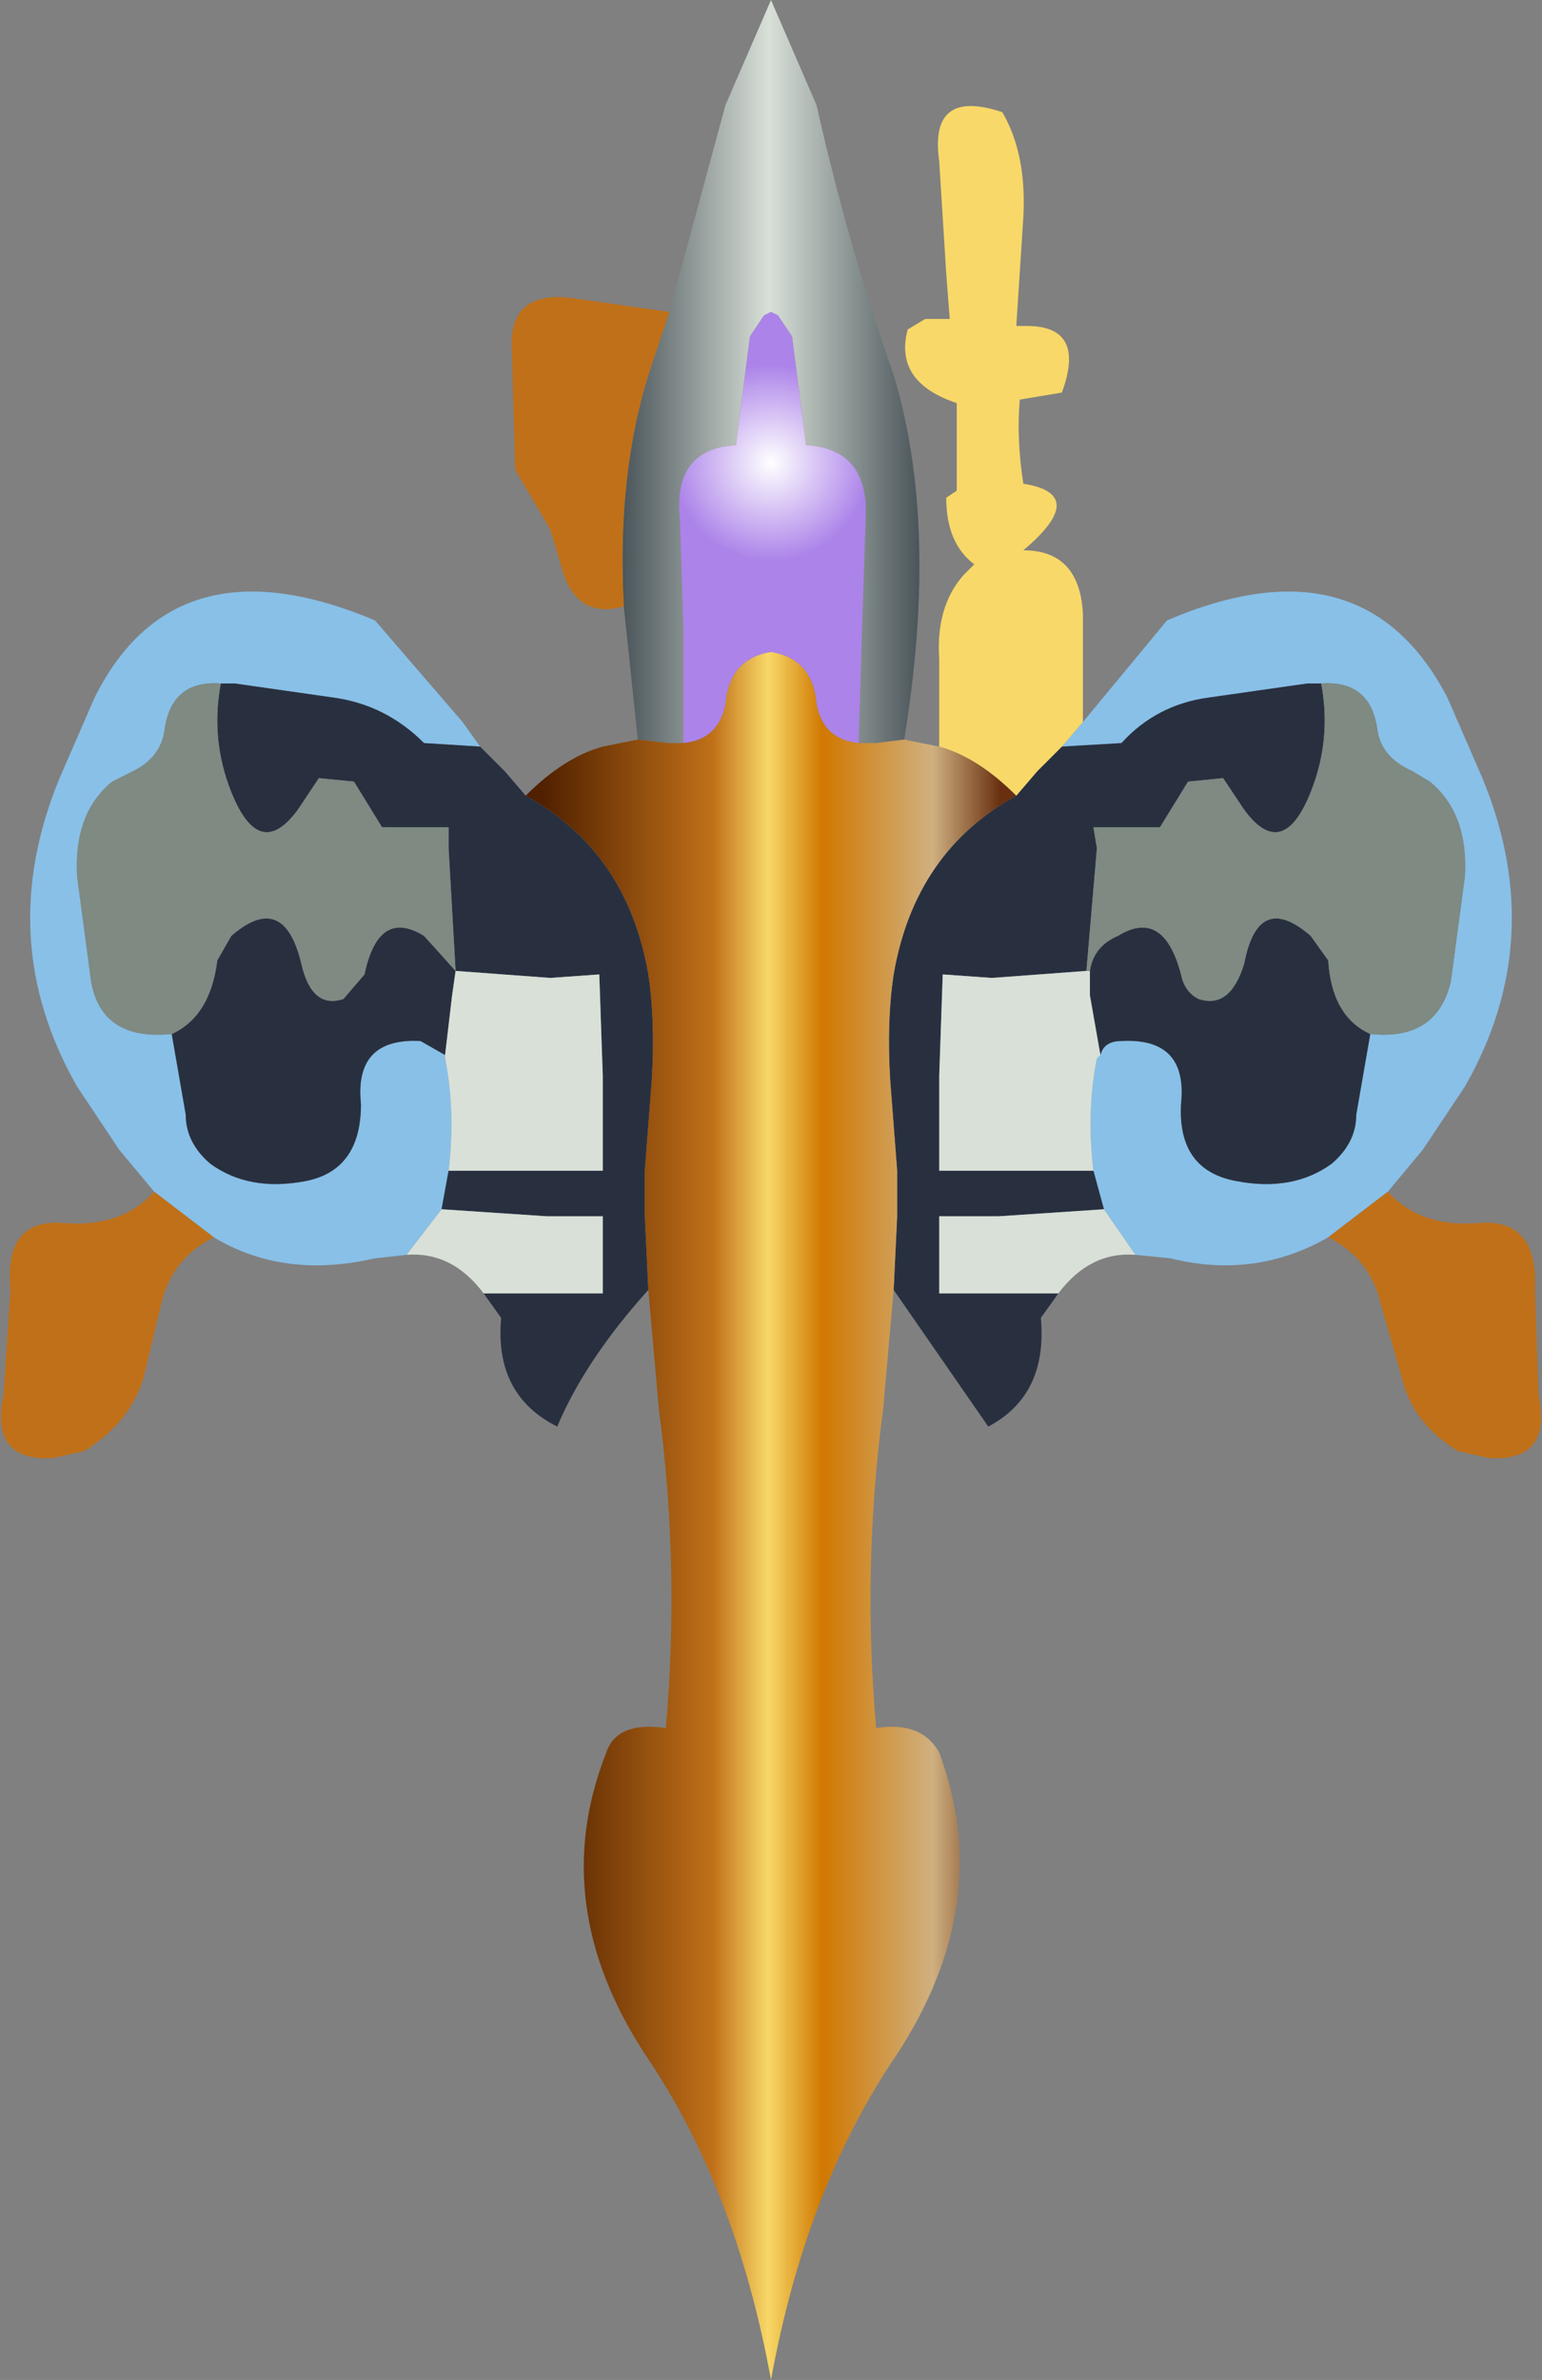 <?xml version="1.0" encoding="UTF-8" standalone="no"?>
<svg xmlns:ffdec="https://www.free-decompiler.com/flash" xmlns:xlink="http://www.w3.org/1999/xlink" ffdec:objectType="shape" height="33.95px" width="22.0px" xmlns="http://www.w3.org/2000/svg">
  <rect width="100%" height="100%" fill="#808080" stroke="none"/>
  <g transform="matrix(1.0, 0.0, 0.0, 1.0, 11.0, 16.95)">
    <path d="M4.45 -6.65 L5.65 -8.1 Q8.45 -9.3 9.65 -7.0 L10.15 -5.85 Q11.1 -3.55 9.9 -1.45 L9.3 -0.55 8.8 0.05 7.95 0.7 Q6.9 1.3 5.7 1.0 L5.2 0.95 4.75 0.3 4.6 -0.25 Q4.5 -1.1 4.65 -1.85 L4.7 -1.9 Q4.75 -2.1 5.0 -2.1 5.95 -2.15 5.85 -1.2 5.8 -0.25 6.65 -0.1 7.45 0.05 8.0 -0.35 8.35 -0.65 8.35 -1.05 L8.55 -2.2 Q9.5 -2.1 9.7 -2.95 L9.9 -4.45 Q9.95 -5.35 9.4 -5.8 L9.15 -5.95 Q8.7 -6.15 8.65 -6.55 8.55 -7.25 7.85 -7.2 L7.65 -7.2 6.25 -7.0 Q5.5 -6.9 5.0 -6.35 L4.15 -6.3 4.45 -6.65 M-5.2 0.95 L-5.65 1.0 Q-6.95 1.3 -7.95 0.7 L-8.8 0.05 -9.3 -0.55 -9.9 -1.45 Q-11.1 -3.55 -10.15 -5.85 L-9.65 -7.0 Q-8.5 -9.3 -5.65 -8.1 L-4.4 -6.65 -4.15 -6.3 -4.95 -6.35 Q-5.5 -6.9 -6.25 -7.0 L-7.65 -7.2 -7.85 -7.2 Q-8.55 -7.25 -8.65 -6.55 -8.7 -6.15 -9.1 -5.95 L-9.4 -5.8 Q-9.95 -5.35 -9.9 -4.45 L-9.7 -2.95 Q-9.55 -2.1 -8.55 -2.2 L-8.35 -1.05 Q-8.35 -0.65 -8.0 -0.35 -7.45 0.05 -6.65 -0.1 -5.85 -0.25 -5.85 -1.2 -5.95 -2.15 -5.0 -2.1 L-4.65 -1.9 -4.65 -1.85 Q-4.5 -1.1 -4.6 -0.25 L-4.7 0.3 -5.2 0.95" fill="#88c0e8" fill-rule="evenodd" stroke="none"/>
    <path d="M4.1 1.5 L3.85 1.85 Q3.95 2.95 3.1 3.4 L1.75 1.45 1.8 0.4 1.8 -0.25 1.7 -1.55 Q1.65 -2.4 1.75 -3.05 2.05 -4.8 3.5 -5.6 L3.8 -5.95 4.15 -6.3 5.0 -6.35 Q5.5 -6.9 6.25 -7.0 L7.65 -7.2 7.85 -7.2 Q8.0 -6.4 7.7 -5.65 7.3 -4.65 6.75 -5.4 L6.45 -5.85 5.95 -5.8 5.55 -5.15 4.6 -5.15 4.65 -4.85 4.5 -3.1 3.15 -3.0 2.45 -3.05 2.4 -1.6 2.4 -0.25 3.05 -0.25 4.6 -0.25 4.75 0.3 3.25 0.4 2.4 0.4 2.4 1.5 2.65 1.5 4.1 1.5 M-1.75 1.45 Q-2.65 2.45 -3.05 3.4 -3.95 2.95 -3.85 1.85 L-4.1 1.5 -2.65 1.5 -2.4 1.5 -2.4 0.4 -3.2 0.4 -4.7 0.3 -4.6 -0.25 -3.0 -0.25 -2.4 -0.25 -2.4 -1.6 -2.45 -3.05 -3.15 -3.0 -4.5 -3.1 -4.6 -4.85 -4.6 -5.15 -5.55 -5.15 -5.95 -5.8 -6.45 -5.85 -6.75 -5.4 Q-7.3 -4.65 -7.7 -5.65 -8.0 -6.4 -7.85 -7.2 L-7.65 -7.2 -6.25 -7.0 Q-5.5 -6.9 -4.95 -6.35 L-4.15 -6.3 -3.8 -5.95 -3.5 -5.6 Q-2.05 -4.8 -1.75 -3.05 -1.65 -2.4 -1.7 -1.55 L-1.8 -0.25 -1.8 0.4 -1.75 1.45 M4.55 -3.1 Q4.6 -3.45 4.95 -3.6 5.6 -4.0 5.85 -3.05 5.9 -2.8 6.1 -2.7 6.55 -2.55 6.75 -3.2 6.95 -4.25 7.7 -3.6 L7.95 -3.25 Q8.0 -2.45 8.55 -2.2 L8.35 -1.05 Q8.35 -0.65 8.0 -0.35 7.45 0.05 6.65 -0.1 5.8 -0.25 5.85 -1.2 5.95 -2.15 5.0 -2.1 4.75 -2.1 4.7 -1.9 L4.55 -2.75 4.55 -3.1 M-8.55 -2.2 Q-8.0 -2.45 -7.9 -3.25 L-7.7 -3.6 Q-6.95 -4.25 -6.7 -3.2 -6.55 -2.55 -6.1 -2.7 L-5.8 -3.05 Q-5.6 -4.0 -4.95 -3.6 L-4.5 -3.1 -4.55 -2.75 -4.65 -1.9 -5.0 -2.1 Q-5.95 -2.15 -5.85 -1.2 -5.85 -0.25 -6.65 -0.1 -7.45 0.05 -8.0 -0.35 -8.35 -0.65 -8.35 -1.05 L-8.55 -2.2" fill="#283040" fill-rule="evenodd" stroke="none"/>
    <path d="M5.2 0.95 Q4.55 0.9 4.1 1.5 L2.65 1.5 2.4 1.5 2.4 0.4 3.25 0.4 4.75 0.3 5.2 0.95 M-4.1 1.5 Q-4.55 0.9 -5.2 0.95 L-4.7 0.3 -3.2 0.4 -2.4 0.4 -2.4 1.5 -2.65 1.5 -4.1 1.5 M4.5 -3.1 L4.55 -3.1 4.55 -2.75 4.7 -1.9 4.65 -1.85 Q4.5 -1.1 4.6 -0.25 L3.05 -0.25 2.4 -0.25 2.4 -1.6 2.45 -3.05 3.15 -3.0 4.5 -3.1 M-4.5 -3.1 L-3.15 -3.0 -2.45 -3.05 -2.4 -1.6 -2.4 -0.25 -3.0 -0.25 -4.6 -0.25 Q-4.5 -1.1 -4.65 -1.85 L-4.65 -1.9 -4.55 -2.75 -4.5 -3.1" fill="#d8e0d8" fill-rule="evenodd" stroke="none"/>
    <path d="M1.25 -6.35 L1.3 -8.0 1.35 -9.55 Q1.4 -10.55 0.5 -10.6 L0.3 -12.15 0.1 -12.45 0.0 -12.5 -0.1 -12.45 -0.3 -12.15 -0.5 -10.6 Q-1.4 -10.55 -1.3 -9.55 L-1.25 -8.0 -1.25 -6.35 -1.45 -6.35 -1.9 -6.4 -2.1 -8.3 Q-2.2 -10.15 -1.75 -11.6 L-1.45 -12.5 -0.65 -15.45 0.0 -16.95 0.65 -15.45 Q1.1 -13.45 1.75 -11.6 2.4 -9.45 1.9 -6.4 L1.5 -6.35 1.25 -6.35" fill="url(#gradient0)" fill-rule="evenodd" stroke="none"/>
    <path d="M-1.25 -6.35 L-1.25 -8.0 -1.3 -9.55 Q-1.4 -10.55 -0.5 -10.6 L-0.3 -12.15 -0.1 -12.45 0.0 -12.5 0.1 -12.45 0.3 -12.15 0.5 -10.6 Q1.4 -10.55 1.35 -9.55 L1.3 -8.0 1.25 -6.35 Q0.75 -6.4 0.65 -6.9 0.6 -7.55 0.0 -7.65 -0.6 -7.55 -0.65 -6.9 -0.75 -6.4 -1.25 -6.35" fill="url(#gradient1)" fill-rule="evenodd" stroke="none"/>
    <path d="M7.85 -7.2 Q8.55 -7.25 8.65 -6.55 8.7 -6.15 9.15 -5.95 L9.4 -5.8 Q9.95 -5.35 9.9 -4.45 L9.7 -2.95 Q9.5 -2.1 8.55 -2.2 8.0 -2.45 7.95 -3.25 L7.7 -3.6 Q6.95 -4.25 6.75 -3.2 6.55 -2.55 6.1 -2.7 5.9 -2.8 5.85 -3.05 5.6 -4.0 4.95 -3.6 4.6 -3.45 4.55 -3.1 L4.5 -3.1 4.65 -4.85 4.6 -5.15 5.55 -5.15 5.95 -5.8 6.45 -5.85 6.75 -5.4 Q7.3 -4.65 7.7 -5.65 8.0 -6.4 7.85 -7.2 M-7.85 -7.2 Q-8.0 -6.4 -7.7 -5.65 -7.3 -4.65 -6.75 -5.4 L-6.45 -5.85 -5.95 -5.8 -5.55 -5.15 -4.6 -5.15 -4.6 -4.85 -4.5 -3.1 -4.95 -3.6 Q-5.6 -4.0 -5.8 -3.05 L-6.1 -2.7 Q-6.55 -2.55 -6.7 -3.2 -6.95 -4.25 -7.7 -3.6 L-7.9 -3.25 Q-8.0 -2.45 -8.55 -2.2 -9.55 -2.1 -9.7 -2.95 L-9.9 -4.45 Q-9.95 -5.35 -9.4 -5.8 L-9.1 -5.95 Q-8.7 -6.15 -8.65 -6.55 -8.55 -7.25 -7.85 -7.2" fill="#7e8a82" fill-rule="evenodd" stroke="none"/>
    <path d="M1.25 -6.35 L1.5 -6.35 1.9 -6.4 2.4 -6.3 Q2.95 -6.15 3.5 -5.6 2.05 -4.8 1.75 -3.05 1.65 -2.4 1.7 -1.55 L1.8 -0.25 1.8 0.4 1.75 1.45 1.6 3.15 Q1.3 5.4 1.5 7.7 2.15 7.6 2.4 8.05 3.2 10.2 1.8 12.35 0.5 14.25 0.0 17.0 -0.5 14.25 -1.8 12.35 -3.2 10.2 -2.35 8.05 -2.2 7.6 -1.5 7.7 -1.3 5.4 -1.6 3.15 L-1.75 1.45 -1.8 0.4 -1.8 -0.25 -1.7 -1.55 Q-1.65 -2.4 -1.75 -3.05 -2.05 -4.8 -3.5 -5.6 -2.95 -6.15 -2.4 -6.3 L-1.9 -6.4 -1.45 -6.35 -1.25 -6.35 Q-0.75 -6.4 -0.65 -6.9 -0.6 -7.55 0.0 -7.65 0.6 -7.55 0.65 -6.9 0.75 -6.4 1.25 -6.35" fill="url(#gradient2)" fill-rule="evenodd" stroke="none"/>
    <path d="M-1.45 -12.5 L-1.75 -11.6 Q-2.2 -10.15 -2.1 -8.3 -2.8 -8.1 -3.0 -8.9 L-3.15 -9.4 -3.65 -10.25 -3.7 -12.05 Q-3.7 -12.8 -2.85 -12.7 L-1.45 -12.5 M8.8 0.05 Q9.25 0.55 10.05 0.5 10.95 0.4 10.9 1.45 L10.95 2.95 Q11.15 3.9 10.25 3.85 L9.8 3.75 Q9.15 3.35 9.0 2.7 L8.7 1.65 Q8.55 1.0 7.95 0.7 L8.8 0.05 M-7.95 0.7 Q-8.55 1.0 -8.7 1.65 L-8.95 2.7 Q-9.15 3.35 -9.8 3.75 L-10.25 3.85 Q-11.15 3.9 -10.95 2.95 L-10.85 1.45 Q-10.95 0.4 -10.05 0.5 -9.25 0.55 -8.8 0.05 L-7.95 0.7" fill="#c07018" fill-rule="evenodd" stroke="none"/>
    <path d="M2.4 -6.3 L2.4 -7.55 Q2.35 -8.3 2.75 -8.75 L2.9 -8.9 Q2.5 -9.2 2.5 -9.85 L2.65 -9.95 2.65 -11.2 Q1.75 -11.5 1.95 -12.25 L2.2 -12.4 2.55 -12.4 2.5 -13.05 2.4 -14.65 Q2.25 -15.7 3.3 -15.35 3.65 -14.75 3.6 -13.85 L3.5 -12.3 3.65 -12.3 Q4.5 -12.3 4.15 -11.35 L3.85 -11.3 3.55 -11.25 Q3.5 -10.7 3.6 -10.05 4.55 -9.9 3.6 -9.1 4.4 -9.1 4.45 -8.2 L4.45 -6.65 4.15 -6.3 3.8 -5.95 3.5 -5.6 Q2.95 -6.15 2.4 -6.3" fill="#f8d868" fill-rule="evenodd" stroke="none"/>
  </g>
  <defs>
    <linearGradient gradientTransform="matrix(-0.003, 0.0, 0.0, -0.006, 0.0, -11.65)" gradientUnits="userSpaceOnUse" id="gradient0" spreadMethod="pad" x1="-819.2" x2="819.2">
      <stop offset="0.0" stop-color="#343f46"/>
      <stop offset="0.506" stop-color="#d8e0d8"/>
      <stop offset="1.0" stop-color="#343f46"/>
    </linearGradient>
    <radialGradient cx="0" cy="0" gradientTransform="matrix(0.006, 0.0, 0.0, 0.006, 0.0, -10.35)" gradientUnits="userSpaceOnUse" id="gradient1" r="819.2" spreadMethod="pad">
      <stop offset="0.0" stop-color="#ffffff"/>
      <stop offset="0.286" stop-color="#ac83e9"/>
    </radialGradient>
    <linearGradient gradientTransform="matrix(-0.004, 0.0, 0.0, -0.015, 0.0, 4.65)" gradientUnits="userSpaceOnUse" id="gradient2" spreadMethod="pad" x1="-819.2" x2="819.2">
      <stop offset="0.0" stop-color="#683010"/>
      <stop offset="0.149" stop-color="#d0b080"/>
      <stop offset="0.388" stop-color="#d07800"/>
      <stop offset="0.506" stop-color="#f8d868"/>
      <stop offset="0.627" stop-color="#c07018"/>
      <stop offset="1.0" stop-color="#502000"/>
    </linearGradient>
  </defs>
</svg>
